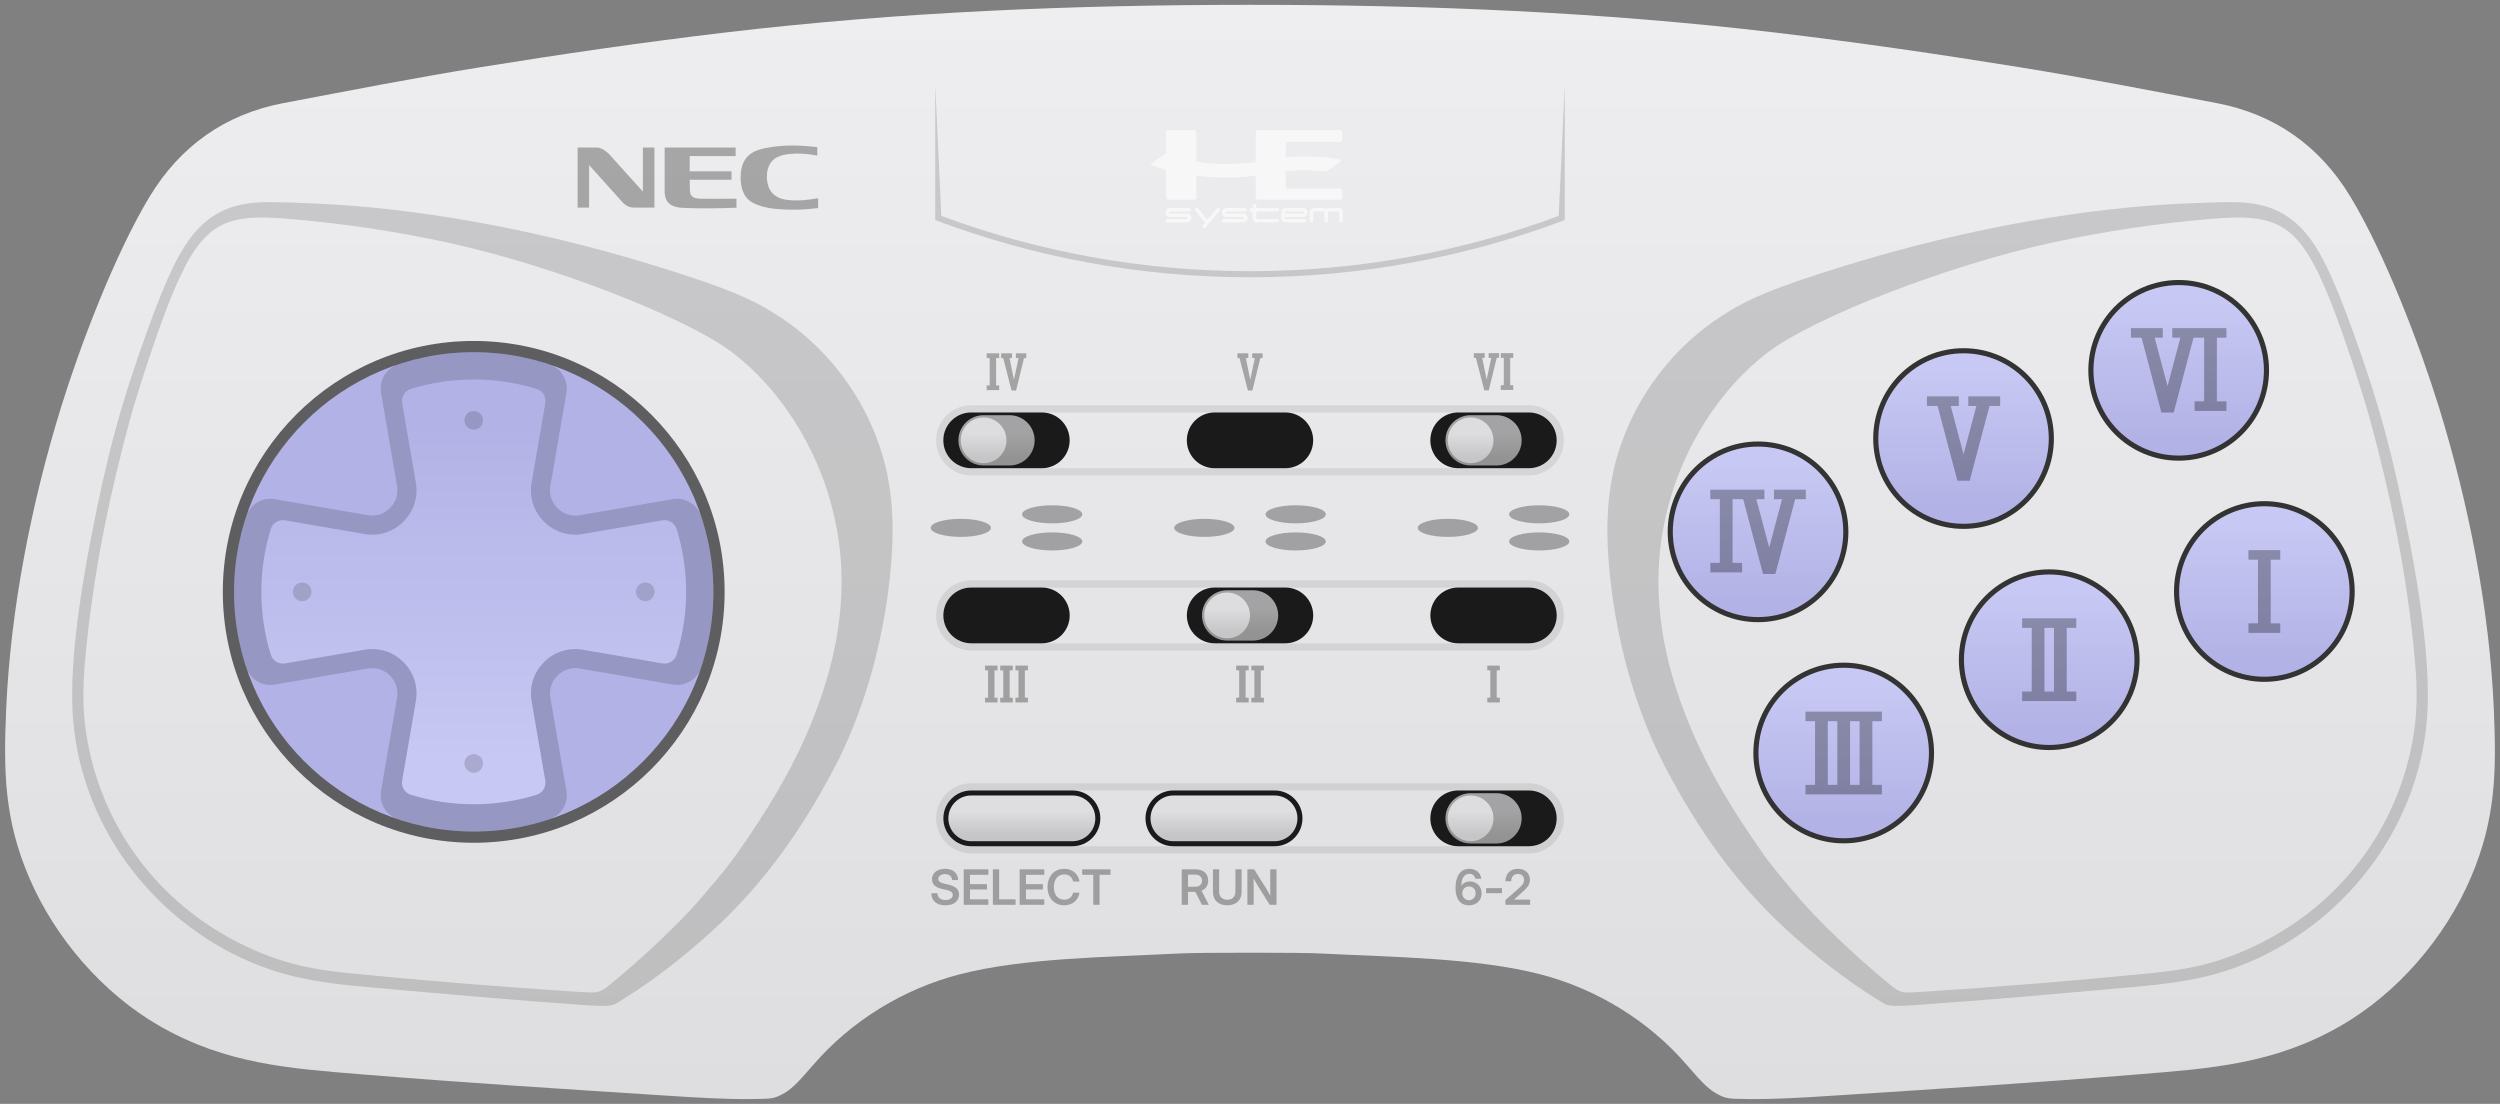 <?xml version="1.0" encoding="UTF-8"?>
<!DOCTYPE svg PUBLIC "-//W3C//DTD SVG 1.1//EN" "http://www.w3.org/Graphics/SVG/1.1/DTD/svg11.dtd">
<svg xml:space="preserve" viewBox="0 0 1232 544" width="1232px" height="544px" version="1.1" style="shape-rendering:geometricPrecision; fill-rule:evenodd; clip-rule:evenodd" xmlns="http://www.w3.org/2000/svg" xmlns:xlink="http://www.w3.org/1999/xlink">
 <rect x="0" y="0" width="1232" height="544" fill="#808080" stroke="none"/>
 <defs>
  <style type="text/css">
    .fil6 {fill:#1A1A1A}
    .fil7 {fill:#333333}
    .fil2 {fill:#5E5E60}
    .fil14 {fill:#B2B2E6}
    .fil5 {fill:black;fill-opacity:0.08}
    .fil1 {fill:black;fill-opacity:0.15}
    .fil3 {fill:black;fill-opacity:0.15}
    .fil9 {fill:black;fill-opacity:0.3}
    .fil8 {fill:black;fill-opacity:0.3}
    .fil4 {fill:white;fill-opacity:0.6}
    .fil0 {fill:url(#id0)}
    .fil17 {fill:url(#id1)}
    .fil18 {fill:url(#id2)}
    .fil21 {fill:url(#id3)}
    .fil23 {fill:url(#id4)}
    .fil19 {fill:url(#id5)}
    .fil16 {fill:url(#id6)}
    .fil20 {fill:url(#id7)}
    .fil22 {fill:url(#id8)}
    .fil15 {fill:url(#id9)}
    .fil10 {fill:url(#id10)}
    .fil12 {fill:url(#id11)}
    .fil13 {fill:url(#id12);fill-opacity:0.7}
    .fil11 {fill:url(#id13);fill-opacity:0.7}
  </style>
  <linearGradient id="id0" gradientUnits="userSpaceOnUse" x1="616" y1="541.622" x2="616" y2="2.377">
   <stop offset="0" style="stop-opacity:1; stop-color:#DEDEE0"/>
   <stop offset="1" style="stop-opacity:1; stop-color:#EEEEF0"/>
  </linearGradient>
  <linearGradient id="id1" gradientUnits="userSpaceOnUse" x1="1073.655" y1="216.099" x2="1073.655" y2="148.899">
   <stop offset="0" style="stop-opacity:1; stop-color:#B2B2E6"/>
   <stop offset="1" style="stop-opacity:1; stop-color:#C8C8F4"/>
  </linearGradient>
  <linearGradient id="id2" gradientUnits="userSpaceOnUse" xlink:href="#id1" x1="967.636" y1="249.713" x2="967.636" y2="182.514">
  </linearGradient>
  <linearGradient id="id3" gradientUnits="userSpaceOnUse" xlink:href="#id1" x1="1009.854" y1="358.705" x2="1009.854" y2="291.505">
  </linearGradient>
  <linearGradient id="id4" gradientUnits="userSpaceOnUse" x1="603.176" y1="411.169" x2="603.176" y2="399.9">
   <stop offset="0" style="stop-opacity:1; stop-color:#C6C6C8"/>
   <stop offset="1" style="stop-opacity:1; stop-color:#DEDEE0"/>
  </linearGradient>
  <linearGradient id="id5" gradientUnits="userSpaceOnUse" xlink:href="#id1" x1="908.58" y1="404.679" x2="908.58" y2="337.48">
  </linearGradient>
  <linearGradient id="id6" gradientUnits="userSpaceOnUse" xlink:href="#id1" x1="866.362" y1="295.688" x2="866.362" y2="228.488">
  </linearGradient>
  <linearGradient id="id7" gradientUnits="userSpaceOnUse" xlink:href="#id1" x1="1115.874" y1="325.09" x2="1115.874" y2="257.891">
  </linearGradient>
  <linearGradient id="id8" gradientUnits="userSpaceOnUse" xlink:href="#id4" x1="503.561" y1="411.169" x2="503.561" y2="399.9">
  </linearGradient>
  <linearGradient id="id9" gradientUnits="userSpaceOnUse" xlink:href="#id1" x1="287.037" y1="207.938" x2="287.037" y2="375.4">
  </linearGradient>
  <linearGradient id="id10" gradientUnits="objectBoundingBox" xlink:href="#id4" x1="50%" y1="85%" x2="50%" y2="35%">
  </linearGradient>
  <linearGradient id="id11" gradientUnits="userSpaceOnUse" xlink:href="#id4" x1="724.717" y1="411.169" x2="724.717" y2="399.9">
  </linearGradient>
  <linearGradient id="id12" gradientUnits="userSpaceOnUse" xlink:href="#id4" x1="731.097" y1="411.958" x2="731.097" y2="399.562">
  </linearGradient>
  <linearGradient id="id13" gradientUnits="objectBoundingBox" xlink:href="#id4" x1="50%" y1="85%" x2="50%" y2="35%">
  </linearGradient>
 </defs>
 <g>
  <g id="shell">
   <path class="fil0" d="M330.484 540.054c-50.432,-3.221 -100.728,-6.422 -151.108,-10.525 -36.703,-2.989 -67.785,-5.021 -100.787,-23.959 -28.025,-16.081 -51.546,-43.455 -64.199,-73.055 -12.362,-28.918 -12.657,-52.408 -11.352,-82.918 2.112,-49.362 12.44,-101.59 27.002,-148.752 9.311,-30.153 26.491,-75.487 43.683,-103.922 15.138,-25.038 37.375,-40.7 65.914,-46.108 32.311,-6.122 64.648,-12.46 97.108,-17.691 40.23,-6.484 79.941,-12.276 120.381,-17.072 86.201,-10.224 172.205,-13.675 258.874,-13.675 86.669,0 172.673,3.451 258.874,13.675 40.44,4.796 80.151,10.588 120.381,17.072 32.46,5.231 64.797,11.569 97.108,17.691 28.539,5.408 50.776,21.07 65.914,46.108 17.192,28.435 34.372,73.769 43.683,103.922 14.562,47.162 24.89,99.39 27.002,148.752 1.305,30.51 1.01,54 -11.352,82.918 -12.653,29.6 -36.174,56.974 -64.199,73.055 -33.002,18.938 -64.084,20.97 -100.787,23.959 -50.38,4.103 -100.676,7.304 -151.108,10.525 -13.223,0.845 -26.24,1.674 -39.496,1.558 -10.304,-0.09 -11.294,-0.229 -15.028,-2.1 -4.381,-2.196 -7.439,-5.047 -15.572,-14.52 -18.681,-21.759 -44.431,-37.596 -72.172,-44.806 -31.563,-8.203 -73.584,-8.514 -107.11,-10.258 -6.959,-0.362 -21.021,-0.433 -36.138,-0.433 -15.117,0 -29.179,0.071 -36.138,0.433 -33.526,1.744 -75.547,2.055 -107.11,10.258 -27.741,7.21 -53.491,23.047 -72.172,44.806 -8.133,9.473 -11.191,12.324 -15.572,14.52 -3.734,1.871 -4.724,2.01 -15.028,2.1 -13.256,0.116 -26.273,-0.713 -39.496,-1.558z"/>
   <path class="fil1" d="M306.644 492.676c15.956,-9.86 31.273,-21.971 45.054,-34.596 25.079,-22.976 43.546,-49.539 59.296,-79.343 13.19,-24.96 22.683,-56.064 26.742,-87.62 2.23,-17.337 3.235,-34.534 0.504,-51.878 -5.263,-33.42 -25.299,-64.084 -53.44,-82.744 -14.057,-9.322 -27.089,-14.712 -60.974,-25.222 -47.585,-14.758 -99.424,-25.719 -149.535,-29.812 -11.04,-0.902 -28.838,-1.725 -39.825,-1.864 -15.356,-0.194 -27.54,2.525 -38.198,14.653 -7.491,8.525 -13.98,21.973 -23.487,48.179 -13.376,36.872 -20.284,62.505 -28.557,105.96 -4.85,25.47 -10.339,61.141 -8.191,86.523 4.628,54.678 41.984,101.824 92.298,121.128 17.622,6.76 34.324,8.747 52.7,10.379 35.999,3.198 71.776,6.46 107.841,8.943 3.275,0.226 7.38,0.385 9.12,0.353 4.298,-0.077 5.196,-0.904 8.652,-3.039zm-15.302 -3.569c-2.669,-0.066 -6.522,-0.331 -7.329,-0.383 -37.246,-2.388 -76.03,-5.511 -113.029,-9.241 -17.018,-1.715 -28.992,-4.478 -41.365,-9.44 -45.928,-18.418 -77.816,-57.289 -86.506,-104.803 -2.526,-13.808 -2.403,-25.807 -1.183,-39.735 1.96,-22.365 5.385,-44.962 9.799,-66.959 3.54,-17.642 7.633,-34.524 12.371,-51.915 3.885,-14.261 13.412,-42.942 18.788,-56.566 15.691,-39.758 25.722,-44.97 58.725,-42.26 26.895,2.207 53.654,6.201 80.015,11.958 50.319,10.989 116.081,36.433 139.079,53.811 23.306,17.61 41.77,46.377 49.484,77.098 2.906,11.571 4.436,22.655 4.523,34.622 0.181,25.043 -5.657,48.445 -15.156,71.602 -9.452,23.043 -21.809,43.025 -36.192,63.513 -3.964,5.648 -8.359,11.079 -18.511,22.874 -9.758,11.339 -28.555,29.187 -43.757,41.548 -3.341,2.716 -5.257,4.388 -9.756,4.276z"/>
   <path class="fil1" d="M925.356 492.676c-15.956,-9.86 -31.273,-21.971 -45.054,-34.596 -25.079,-22.976 -43.546,-49.539 -59.296,-79.343 -13.19,-24.96 -22.683,-56.064 -26.742,-87.62 -2.23,-17.337 -3.235,-34.534 -0.504,-51.878 5.263,-33.42 25.299,-64.084 53.44,-82.744 14.057,-9.322 27.089,-14.712 60.974,-25.222 47.585,-14.758 99.424,-25.719 149.535,-29.812 11.04,-0.902 28.838,-1.725 39.825,-1.864 15.356,-0.194 27.54,2.525 38.198,14.653 7.491,8.525 13.98,21.973 23.487,48.179 13.376,36.872 20.284,62.505 28.557,105.96 4.85,25.47 10.339,61.141 8.191,86.523 -4.628,54.678 -41.984,101.824 -92.298,121.128 -17.622,6.76 -34.324,8.747 -52.7,10.379 -35.999,3.198 -71.776,6.46 -107.841,8.943 -3.275,0.226 -7.38,0.385 -9.12,0.353 -4.298,-0.077 -5.196,-0.904 -8.652,-3.039zm15.302 -3.569c2.669,-0.066 6.522,-0.331 7.329,-0.383 37.246,-2.388 76.03,-5.511 113.029,-9.241 17.018,-1.715 28.992,-4.478 41.365,-9.44 45.928,-18.418 77.816,-57.289 86.506,-104.803 2.526,-13.808 2.403,-25.807 1.183,-39.735 -1.96,-22.365 -5.385,-44.962 -9.799,-66.959 -3.54,-17.642 -7.633,-34.524 -12.371,-51.915 -3.885,-14.261 -13.412,-42.942 -18.788,-56.566 -15.691,-39.758 -25.722,-44.97 -58.725,-42.26 -26.895,2.207 -53.654,6.201 -80.015,11.958 -50.319,10.989 -116.081,36.433 -139.079,53.811 -23.306,17.61 -41.77,46.377 -49.484,77.098 -2.906,11.571 -4.436,22.655 -4.523,34.622 -0.181,25.043 5.657,48.445 15.156,71.602 9.452,23.043 21.809,43.025 36.192,63.513 3.964,5.648 8.359,11.079 18.511,22.874 9.758,11.339 28.555,29.187 43.757,41.548 3.341,2.716 5.257,4.388 9.756,4.276z"/>
   <circle class="fil2" cx="233.448" cy="291.67" r="123.646"/>
   <path class="fil3" d="M771.123 108.457c-48.242,18.197 -100.513,28.182 -155.123,28.182 -54.61,0 -106.881,-9.985 -155.123,-28.182l0 -66.877 2.998 64.808c47.373,17.61 98.62,27.252 152.125,27.252 53.505,0 104.752,-9.642 152.125,-27.252l2.998 -64.808 0 66.877z"/>
   <path class="fil4" d="M660.393 98.399c-13.48,0 -26.961,0 -40.441,0 -0.617,0 -1.121,-0.504 -1.121,-1.121l0 -10.747c-3.96,0.545 -8.254,0.958 -13.403,0.958 -5.347,0 -10.642,-0.284 -15.861,-0.918l0 10.707c0,0.617 -0.503,1.121 -1.12,1.121l-12.645 0c-0.616,0 -1.12,-0.504 -1.12,-1.121l0 -13.589c-2.381,-0.649 -4.74,-1.39 -7.074,-2.231 -0.203,-0.073 -0.339,-0.243 -0.365,-0.456 -0.028,-0.215 0.061,-0.412 0.239,-0.535l7.2 -4.919 0 -10.346c0,-0.616 0.504,-1.121 1.12,-1.121l12.645 0c0.617,0 1.12,0.505 1.12,1.121l0 14.405c3.606,0.702 8.171,1.181 14.585,1.181 5.836,0 10.522,-0.408 14.679,-0.95l0 -14.636c0,-0.616 0.504,-1.121 1.121,-1.121 13.48,0 26.961,0 40.441,0 0.617,0 1.121,0.505 1.121,1.121l0 3.633c0,0.616 -0.504,1.12 -1.121,1.12l-25.678 0c-0.618,0 -1.121,0.504 -1.121,1.121l0 6.585c2.647,-0.299 5.422,-0.495 8.534,-0.495 4.596,0 12.698,0.249 18.201,1.487 0.221,0.05 0.382,0.216 0.426,0.439 0.045,0.223 -0.042,0.437 -0.228,0.568l-6.268 4.38c-0.327,0.228 -0.677,0.325 -1.076,0.299 -2.559,-0.173 -5.385,-0.404 -10.577,-0.44 -3.289,-0.023 -6.234,0.162 -9.012,0.459l0 7.477c0,0.618 0.503,1.121 1.121,1.121l25.678 0c0.617,0 1.121,0.503 1.121,1.12l0 3.202c0,0.617 -0.504,1.121 -1.121,1.121zm-74.526 4.088c0.484,0 0.877,0.393 0.877,0.878 0,0.484 -0.393,0.877 -0.877,0.877l-9.233 0c-0.232,0 -0.421,0.189 -0.421,0.421l0 0.117c0,0.231 0.189,0.42 0.421,0.42l8.329 0c1.157,0 2.1,0.944 2.1,2.1 0,0.089 0,0.178 0,0.267 0,1.157 -0.943,2.101 -2.1,2.101l-9.628 0c-0.484,0 -0.877,-0.394 -0.877,-0.878 0,-0.485 0.393,-0.877 0.877,-0.877l9.552 0c0.232,0 0.421,-0.189 0.421,-0.421l0 -0.116c0,-0.232 -0.189,-0.421 -0.421,-0.421l-8.329 0c-1.157,0 -2.1,-0.943 -2.1,-2.101l0 -0.266c0,-1.157 0.943,-2.101 2.1,-2.101l9.309 0zm74.993 7.181c0.485,0 0.878,-0.393 0.878,-0.878l0 -4.202c0,-1.157 -0.944,-2.101 -2.1,-2.101 -1.619,0 -3.236,0 -4.855,0 -0.455,0 -0.877,0.147 -1.222,0.395 -0.345,-0.248 -0.767,-0.395 -1.223,-0.395 -1.618,0 -3.237,0 -4.855,0 -1.157,0 -2.1,0.944 -2.1,2.101l0 4.202c0,0.485 0.393,0.878 0.877,0.878 0.485,0 0.878,-0.393 0.878,-0.878l0 -4.127c0,-0.232 0.189,-0.421 0.421,-0.421l4.703 0c0.232,0 0.421,0.189 0.421,0.421l0 4.127c0,0.485 0.393,0.878 0.878,0.878 0.484,0 0.877,-0.393 0.877,-0.878l0 -4.127c0,-0.232 0.189,-0.421 0.42,-0.421l4.704 0c0.233,0 0.421,0.189 0.421,0.421l0 4.127c0,0.485 0.393,0.878 0.877,0.878zm-47.229 -7.181c0.484,0 0.877,0.393 0.877,0.878 0,0.484 -0.393,0.877 -0.877,0.877l-9.234 0c-0.232,0 -0.421,0.189 -0.421,0.421l0 0.117c0,0.231 0.189,0.42 0.421,0.42l8.33 0c1.156,0 2.1,0.944 2.1,2.1 0,0.089 0,0.178 0,0.267 0,1.157 -0.944,2.101 -2.1,2.101l-9.628 0c-0.485,0 -0.878,-0.394 -0.878,-0.878 0,-0.485 0.393,-0.877 0.878,-0.877l9.552 0c0.232,0 0.42,-0.189 0.42,-0.421l0 -0.116c0,-0.232 -0.188,-0.421 -0.42,-0.421l-8.329 0c-1.157,0 -2.101,-0.943 -2.101,-2.101l0 -0.266c0,-1.157 0.944,-2.101 2.101,-2.101l9.309 0zm-13.981 0.314c0.311,-0.371 0.865,-0.42 1.236,-0.108 0.371,0.311 0.42,0.865 0.108,1.236l-6.82 8.128c-0.313,0.371 -0.866,0.419 -1.237,0.108 -0.371,-0.311 -0.42,-0.864 -0.108,-1.235l0.842 -1.004c0.133,-0.158 0.133,-0.383 0,-0.541l-4.579 -5.456c-0.311,-0.371 -0.262,-0.925 0.109,-1.236 0.371,-0.312 0.924,-0.263 1.236,0.108l4.284 5.106c0.083,0.098 0.194,0.15 0.323,0.15 0.128,0 0.239,-0.052 0.321,-0.15l4.285 -5.106zm43.18 5.112c0.485,0 0.877,0.392 0.877,0.877 0,0.485 -0.392,0.878 -0.877,0.878l-9.308 0c-1.157,0 -2.101,-0.944 -2.101,-2.101 0,-0.993 0,-1.986 0,-2.979 0,-1.157 0.944,-2.101 2.101,-2.101l8.761 0c1.157,0 2.101,0.944 2.101,2.101 0,0.089 0,0.178 0,0.266 0,1.158 -0.944,2.101 -2.101,2.101l-8.686 0c-0.232,0 -0.421,0.189 -0.421,0.421l0 0.116c0,0.232 0.189,0.421 0.421,0.421l9.233 0zm-9.233 -3.671l8.611 0c0.232,0 0.421,0.189 0.421,0.421l0 0.117c0,0.231 -0.189,0.42 -0.421,0.42l-8.611 0c-0.232,0 -0.421,-0.189 -0.421,-0.42l0 -0.117c0,-0.232 0.189,-0.421 0.421,-0.421zm-4.09 3.671c0.484,0 0.877,0.392 0.877,0.877 0,0.484 -0.393,0.878 -0.877,0.878l-10.027 0c-1.157,0 -2.1,-0.944 -2.1,-2.101l0 -2.904c0,-0.232 -0.189,-0.421 -0.42,-0.421l-0.218 0c-0.485,0 -0.878,-0.393 -0.878,-0.877 0,-0.485 0.393,-0.878 0.878,-0.878l0.217 0c0.232,0 0.421,-0.188 0.421,-0.42l0 -0.617c0,-0.485 0.393,-0.878 0.877,-0.878 0.485,0 0.878,0.393 0.878,0.878l0 0.617c0,0.232 0.189,0.42 0.421,0.42l9.951 0c0.484,0 0.877,0.393 0.877,0.878 0,0.484 -0.393,0.877 -0.877,0.877l-9.951 0c-0.232,0 -0.421,0.189 -0.421,0.421l0 2.829c0,0.232 0.189,0.421 0.421,0.421l9.951 0z"/>
   <path class="fil5" d="M478.607 203.254c-7.59,0 -13.744,6.153 -13.744,13.743 0,7.591 6.154,13.744 13.744,13.744 94.002,0 149.618,0 274.786,0 7.59,0 13.743,-6.153 13.743,-13.744 0,-7.59 -6.153,-13.743 -13.743,-13.743 -125.158,0 -180.788,0 -274.786,0zm274.786 -3.552c9.552,0 17.296,7.743 17.296,17.295 0,9.552 -7.744,17.296 -17.296,17.296 -91.74,0 -182.608,0 -274.786,0 -9.552,0 -17.296,-7.744 -17.296,-17.296 0,-9.552 7.744,-17.295 17.296,-17.295 93.078,0 184.44,0 274.786,0z"/>
   <path class="fil5" d="M478.623 289.535c-7.59,0 -13.743,6.153 -13.743,13.743 0,7.59 6.153,13.744 13.743,13.744 94.002,0 149.618,0 274.786,0 7.59,0 13.743,-6.154 13.743,-13.744 0,-7.59 -6.153,-13.743 -13.743,-13.743 -125.157,0 -180.788,0 -274.786,0zm274.786 -3.552c9.552,0 17.296,7.743 17.296,17.295 0,9.552 -7.744,17.296 -17.296,17.296 -91.74,0 -182.608,0 -274.786,0 -9.552,0 -17.296,-7.744 -17.296,-17.296 0,-9.552 7.744,-17.295 17.296,-17.295 93.079,0 184.44,0 274.786,0z"/>
   <path class="fil5" d="M478.623 389.537c-7.59,0 -13.743,6.154 -13.743,13.744 0,7.59 6.153,13.743 13.743,13.743 94.002,0 149.618,0 274.786,0 7.59,0 13.743,-6.153 13.743,-13.743 0,-7.59 -6.153,-13.744 -13.743,-13.744 -125.157,0 -180.788,0 -274.786,0zm274.786 -3.552c9.552,0 17.296,7.744 17.296,17.296 0,9.552 -7.744,17.295 -17.296,17.295 -91.74,0 -182.608,0 -274.786,0 -9.552,0 -17.296,-7.743 -17.296,-17.295 0,-9.552 7.744,-17.296 17.296,-17.296 93.079,0 184.44,0 274.786,0z"/>
   <path class="fil6" d="M478.623 389.537c-7.59,0 -13.743,6.154 -13.743,13.744 0,7.59 6.153,13.743 13.743,13.743 20.482,0 29.569,0 49.876,0 7.591,0 13.744,-6.153 13.744,-13.743 0,-7.59 -6.153,-13.744 -13.744,-13.744 -20.528,0 -29.108,0 -49.876,0z"/>
   <path class="fil6" d="M578.238 389.537c-7.59,0 -13.744,6.154 -13.744,13.744 0,7.59 6.154,13.743 13.744,13.743 20.482,0 29.569,0 49.876,0 7.59,0 13.743,-6.153 13.743,-13.743 0,-7.59 -6.153,-13.744 -13.743,-13.744 -20.529,0 -29.108,0 -49.876,0z"/>
   <circle class="fil7" cx="866.362" cy="262.088" r="44.528"/>
   <circle class="fil7" cx="1073.655" cy="182.499" r="44.528"/>
   <circle class="fil7" cx="967.636" cy="216.114" r="44.528"/>
   <circle class="fil7" cx="908.58" cy="371.08" r="44.528"/>
   <circle class="fil7" cx="1115.874" cy="291.491" r="44.528"/>
   <circle class="fil7" cx="1009.854" cy="325.105" r="44.528"/>
  </g>
  <g>
   <path class="fil8" d="M284.659 72.695l9.516 0c2.18,0 4.759,2.046 5.915,3.157l16.72 18.544 0 -21.701 5.693 0 0 29.617 -9.962 0c-1.778,-0.044 -3.513,-0.4 -5.558,-2.401l-16.676 -18.588 0 20.989 -5.648 0 0 -29.617zm118.51 29.839c-6.826,0.905 -13.73,1.054 -20.589,0.445 -4.047,-0.356 -8.004,-1.201 -11.651,-3.113 -4.58,-2.357 -6.003,-7.693 -5.958,-12.54 0.044,-4.847 1.378,-9.205 5.336,-11.829 2.623,-1.69 5.425,-2.268 8.404,-2.802 8.049,-1.423 16.143,-1.111 24.058,-0.222l0 4.18c-9.338,-1.779 -19.122,-1.334 -22.501,2.935 -2.046,2.668 -2.357,5.336 -2.357,7.56 0,4.002 1.379,10.094 9.516,11.295 5.337,0.756 10.584,0.134 15.742,-0.756l0 4.847zm-58.299 -4.625c0.845,0.045 13.652,0.089 18.055,0l0 4.447c-8.849,0.356 -17.388,0.49 -26.326,0.089 -7.604,-0.311 -8.938,-4.135 -9.071,-7.782l0 -21.968 34.997 0 0 4.225 -22.635 0 0 7.515 20.589 0 0 4.136 -20.589 0c0,2.223 0.044,4.758 0.089,5.203 0.089,2.89 1.423,3.957 4.891,4.135z"/>
   <path class="fil9" d="M465.875 446.139c4.144,0 6.724,-2.064 6.724,-5.32 0,-2.564 -1.624,-4.072 -5.244,-4.88l-1.772 -0.408c-2.28,-0.528 -3.184,-1.184 -3.184,-2.356 0,-1.428 1.372,-2.42 3.312,-2.42 2.044,0 3.384,1.112 3.512,2.948l2.932 0c-0.104,-3.464 -2.52,-5.564 -6.432,-5.564 -3.864,0 -6.42,2.076 -6.42,5.188 0,2.448 1.6,3.98 5.092,4.776l1.88 0.424c2.336,0.536 3.252,1.252 3.252,2.48 0,1.536 -1.444,2.516 -3.628,2.516 -2.432,0 -3.888,-1.252 -3.908,-3.36l-3.028 0c0,3.736 2.584,5.976 6.912,5.976zm9.044 -0.268l12.128 0 0 -2.68 -9.032 0 0 -4.852 8.352 0 0 -2.64 -8.352 0 0 -4.612 9.032 0 0 -2.68 -12.128 0 0 17.464zm14.368 0l11.192 0 0 -2.68 -8.096 0 0 -14.788 -3.096 0 0 17.468zm13.196 0l12.128 0 0 -2.68 -9.032 0 0 -4.852 8.352 0 0 -2.64 -8.352 0 0 -4.612 9.032 0 0 -2.68 -12.128 0 0 17.464zm21.972 0.264c3.936,0 6.936,-2.436 7.524,-6.236l-3.14 0c-0.492,2.208 -2.136,3.46 -4.36,3.46 -3.212,0 -5.132,-2.468 -5.132,-6.208 0,-3.764 1.932,-6.232 5.132,-6.232 2.236,0 3.88,1.264 4.348,3.484l3.152 0c-0.588,-3.812 -3.588,-6.26 -7.524,-6.26 -4.816,0 -8.228,3.536 -8.228,9.008 0,5.436 3.412,8.984 8.228,8.984zm8.864 -15.048l5.436 0 0 14.788 3.096 0 0 -14.788 5.411 0 0 -2.68 -13.943 0 0 2.68z"/>
   <path class="fil9" d="M582.365 445.875l3.096 0 0 -6.36 3.516 0c0.031,0 0.056,0 0.079,0l3.285 6.36 3.384 0 -3.62 -6.92c2.06,-0.84 3.292,-2.584 3.292,-4.972 0,-3.432 -2.384,-5.58 -6.224,-5.58l-6.808 0 0 17.472zm3.096 -8.904l0 -5.952 3.54 0c2.084,0 3.372,1.14 3.372,2.964 0,1.836 -1.288,2.988 -3.352,2.988l-3.56 0zm19.348 9.168c4.272,0 7.052,-2.596 7.052,-6.308l0 -11.428 -3.048 0 0 11.18c0,2.228 -1.548,3.82 -4.004,3.82 -2.452,0 -4.012,-1.604 -4.012,-3.82l0 -11.18 -3.048 0 0 11.428c0,3.724 2.78,6.308 7.06,6.308zm9.9 -0.264l3.096 0 0 -8.784c0,-0.76 -0.012,-2.26 -0.084,-4.208 1.064,1.888 1.988,3.436 2.48,4.22l5.52 8.772 3.34 0 0 -17.472 -3.096 0 0 9.52c0,0.692 0.024,2.148 0.072,3.46 -0.692,-1.244 -1.464,-2.58 -1.872,-3.236l-6.116 -9.744 -3.34 0 0 17.472z"/>
   <path class="fil9" d="M723.898 446.139c3.676,0 6.252,-2.424 6.252,-5.94 0,-3.34 -2.412,-5.816 -5.724,-5.816 -1.832,0 -3.392,0.776 -4.24,2.112l-0.02 0c0,-3.468 1.268,-5.864 3.944,-5.864 1.608,0 2.656,0.936 2.936,2.408l2.928 0c-0.304,-2.844 -2.552,-4.896 -5.888,-4.896 -4.516,0 -6.8,3.764 -6.8,9.544 0,5.36 2.412,8.452 6.612,8.452zm-0.012 -2.52c-1.836,0 -3.292,-1.492 -3.292,-3.408 0,-1.904 1.48,-3.388 3.332,-3.388 1.864,0 3.272,1.46 3.272,3.376 0,1.928 -1.456,3.42 -3.312,3.42zm16.296 -5.948l-7.824 0 0 2.488 7.824 0 0 -2.488zm1.696 8.204l12.16 0 0 -2.544 -7.944 0 0 -0.02 4.024 -3.58c2.48,-2.172 3.84,-3.828 3.84,-6.208 0,-3.248 -2.492,-5.384 -5.968,-5.384 -3.732,0 -6.124,2.46 -6.124,6.156l2.872 0c0,-2.24 1.216,-3.612 3.252,-3.612 1.884,0 3.064,1.148 3.064,2.98 0,1.7 -1.076,2.744 -2.84,4.32l-6.336 5.548 0 2.344z"/>
   <path class="fil8" d="M593.502 255.685c8.197,0 14.842,1.993 14.842,4.453 0,2.459 -6.645,4.453 -14.842,4.453 -8.197,0 -14.843,-1.994 -14.843,-4.453 0,-2.46 6.646,-4.453 14.843,-4.453zm45.013 -6.679c8.197,0 14.842,1.993 14.842,4.453 0,2.459 -6.645,4.453 -14.842,4.453 -8.198,0 -14.843,-1.994 -14.843,-4.453 0,-2.46 6.645,-4.453 14.843,-4.453zm0 13.358c8.197,0 14.842,1.994 14.842,4.453 0,2.46 -6.645,4.453 -14.842,4.453 -8.198,0 -14.843,-1.993 -14.843,-4.453 0,-2.459 6.645,-4.453 14.843,-4.453z"/>
   <path class="fil8" d="M473.499 255.685c8.197,0 14.842,1.993 14.842,4.453 0,2.459 -6.645,4.453 -14.842,4.453 -8.197,0 -14.843,-1.994 -14.843,-4.453 0,-2.46 6.646,-4.453 14.843,-4.453zm45.013 -6.679c8.197,0 14.842,1.993 14.842,4.453 0,2.459 -6.645,4.453 -14.842,4.453 -8.198,0 -14.843,-1.994 -14.843,-4.453 0,-2.46 6.645,-4.453 14.843,-4.453zm0 13.358c8.197,0 14.842,1.994 14.842,4.453 0,2.46 -6.645,4.453 -14.842,4.453 -8.198,0 -14.843,-1.993 -14.843,-4.453 0,-2.459 6.645,-4.453 14.843,-4.453z"/>
   <path class="fil8" d="M713.505 255.685c8.197,0 14.842,1.993 14.842,4.453 0,2.459 -6.645,4.453 -14.842,4.453 -8.197,0 -14.843,-1.994 -14.843,-4.453 0,-2.46 6.646,-4.453 14.843,-4.453zm45.013 -6.679c8.197,0 14.842,1.993 14.842,4.453 0,2.459 -6.645,4.453 -14.842,4.453 -8.198,0 -14.843,-1.994 -14.843,-4.453 0,-2.46 6.645,-4.453 14.843,-4.453zm0 13.358c8.197,0 14.842,1.994 14.842,4.453 0,2.46 -6.645,4.453 -14.842,4.453 -8.198,0 -14.843,-1.993 -14.843,-4.453 0,-2.459 6.645,-4.453 14.843,-4.453z"/>
   <path class="fil9" d="M739.577 192.174l0 -2.347 1.494 0 0 -13.467 -1.494 0 0 -2.347 6.16 0 0 2.347 -1.52 0 0 13.467 1.52 0 0 2.347 -6.16 0zm-8.124 0.186l-4.12 -16 -1.031 0 0 -2.347 5.36 0 0 2.347 -1.227 0 2.187 10.693 2.262 -10.693 -1.302 0 0 -2.347 5.12 0 0 2.347 -1.12 0 -3.92 16 -2.209 0z"/>
   <polygon class="fil9" points="614.959,192.454 610.839,176.453 609.808,176.453 609.808,174.107 615.168,174.107 615.168,176.453 613.941,176.453 616.128,187.147 618.39,176.453 617.088,176.453 617.088,174.107 622.208,174.107 622.208,176.453 621.088,176.453 617.168,192.454 "/>
   <path class="fil9" d="M498.505 192.454l-4.12 -16.001 -1.031 0 0 -2.346 5.36 0 0 2.346 -1.227 0 2.187 10.694 2.262 -10.694 -1.302 0 0 -2.346 5.12 0 0 2.346 -1.12 0 -3.92 16.001 -2.209 0zm-12.266 -0.187l0 -2.347 1.493 0 0 -13.467 -1.493 0 0 -2.346 6.159 0 0 2.346 -1.519 0 0 13.467 1.519 0 0 2.347 -6.159 0z"/>
   <path class="fil9" d="M500.405 346.169l0 -2.346 1.494 0 0 -13.467 -1.494 0 0 -2.347 6.16 0 0 2.347 -1.519 0 0 13.467 1.519 0 0 2.346 -6.16 0zm-7.488 0l0 -2.346 1.493 0 0 -13.467 -1.493 0 0 -2.347 6.16 0 0 2.347 -1.52 0 0 13.467 1.52 0 0 2.346 -6.16 0zm-7.489 0l0 -2.346 1.493 0 0 -13.467 -1.493 0 0 -2.347 6.16 0 0 2.347 -1.52 0 0 13.467 1.52 0 0 2.346 -6.16 0z"/>
   <path class="fil9" d="M616.672 346.169l0 -2.346 1.494 0 0 -13.467 -1.494 0 0 -2.347 6.16 0 0 2.347 -1.519 0 0 13.467 1.519 0 0 2.346 -6.16 0zm-7.488 0l0 -2.346 1.493 0 0 -13.467 -1.493 0 0 -2.347 6.159 0 0 2.347 -1.519 0 0 13.467 1.519 0 0 2.346 -6.159 0z"/>
   <polygon class="fil9" points="732.939,346.169 732.939,343.823 734.433,343.823 734.433,330.356 732.939,330.356 732.939,328.009 739.099,328.009 739.099,330.356 737.579,330.356 737.579,343.823 739.099,343.823 739.099,346.169 "/>
  </g>
  <g>
   <g>
    <path class="fil6" d="M478.607 203.254c-7.59,0 -13.744,6.153 -13.744,13.743 0,7.591 6.154,13.744 13.744,13.744 20.482,0 14.473,0 34.78,0 7.59,0 13.743,-6.153 13.743,-13.744 0,-7.59 -6.153,-13.743 -13.743,-13.743 -20.529,0 -14.012,0 -34.78,0z"/>
    <path class="fil10" d="M484.711 228.267c6.224,0 11.27,-5.045 11.27,-11.27 0,-6.223 -5.046,-11.269 -11.27,-11.269 -6.224,0 -11.269,5.046 -11.269,11.269 0,6.225 5.045,11.27 11.269,11.27z"/>
    <path class="fil11" d="M484.711 204.601c-6.846,0 -12.396,5.55 -12.396,12.396 0,6.847 5.55,12.397 12.396,12.397 21.116,0 -8.365,0 12.759,0 6.846,0 12.397,-5.55 12.397,-12.397 0,-6.846 -5.551,-12.396 -12.397,-12.396 -21.128,0 8.413,0 -12.759,0z"/>
   </g>
   <g>
    <path class="fil6" d="M598.61 203.254c-7.59,0 -13.743,6.153 -13.743,13.743 0,7.591 6.153,13.744 13.743,13.744 20.482,0 14.473,0 34.78,0 7.59,0 13.743,-6.153 13.743,-13.744 0,-7.59 -6.153,-13.743 -13.743,-13.743 -20.529,0 -14.012,0 -34.78,0z"/>
    <path class="fil10" d="M604.714 228.267c6.224,0 11.27,-5.045 11.27,-11.27 0,-6.223 -5.046,-11.269 -11.27,-11.269 -6.224,0 -11.269,5.046 -11.269,11.269 0,6.225 5.045,11.27 11.269,11.27z"/>
    <path class="fil11" d="M604.714 204.601c-6.846,0 -12.396,5.55 -12.396,12.396 0,6.847 5.55,12.397 12.396,12.397 21.116,0 -8.365,0 12.759,0 6.846,0 12.397,-5.55 12.397,-12.397 0,-6.846 -5.551,-12.396 -12.397,-12.396 -21.128,0 8.413,0 -12.759,0z"/>
   </g>
   <g>
    <path class="fil6" d="M718.613 203.254c-7.59,0 -13.743,6.153 -13.743,13.743 0,7.591 6.153,13.744 13.743,13.744 20.482,0 14.473,0 34.78,0 7.59,0 13.743,-6.153 13.743,-13.744 0,-7.59 -6.153,-13.743 -13.743,-13.743 -20.529,0 -14.012,0 -34.78,0z"/>
    <path class="fil10" d="M724.717 228.267c6.224,0 11.27,-5.045 11.27,-11.27 0,-6.223 -5.046,-11.269 -11.27,-11.269 -6.224,0 -11.269,5.046 -11.269,11.269 0,6.225 5.045,11.27 11.269,11.27z"/>
    <path class="fil11" d="M724.717 204.601c-6.846,0 -12.396,5.55 -12.396,12.396 0,6.847 5.55,12.397 12.396,12.397 21.116,0 -8.365,0 12.759,0 6.847,0 12.397,-5.55 12.397,-12.397 0,-6.846 -5.55,-12.396 -12.397,-12.396 -21.128,0 8.414,0 -12.759,0z"/>
   </g>
   <g>
    <path class="fil6" d="M478.623 289.535c-7.59,0 -13.743,6.153 -13.743,13.743 0,7.59 6.153,13.744 13.743,13.744 20.482,0 14.473,0 34.78,0 7.59,0 13.743,-6.154 13.743,-13.744 0,-7.59 -6.153,-13.743 -13.743,-13.743 -20.529,0 -14.012,0 -34.78,0z"/>
    <path class="fil10" d="M484.728 314.547c6.223,0 11.269,-5.045 11.269,-11.269 0,-6.224 -5.046,-11.269 -11.269,-11.269 -6.225,0 -11.27,5.045 -11.27,11.269 0,6.224 5.045,11.269 11.27,11.269z"/>
    <path class="fil11" d="M484.728 290.882c-6.847,0 -12.397,5.55 -12.397,12.396 0,6.846 5.55,12.397 12.397,12.397 21.115,0 -8.366,0 12.758,0 6.847,0 12.397,-5.551 12.397,-12.397 0,-6.846 -5.55,-12.396 -12.397,-12.396 -21.127,0 8.414,0 -12.758,0z"/>
   </g>
   <g>
    <path class="fil6" d="M598.626 289.535c-7.59,0 -13.743,6.153 -13.743,13.743 0,7.59 6.153,13.744 13.743,13.744 20.482,0 14.473,0 34.78,0 7.59,0 13.743,-6.154 13.743,-13.744 0,-7.59 -6.153,-13.743 -13.743,-13.743 -20.529,0 -14.012,0 -34.78,0z"/>
    <path class="fil10" d="M604.731 314.547c6.223,0 11.269,-5.045 11.269,-11.269 0,-6.224 -5.046,-11.269 -11.269,-11.269 -6.225,0 -11.27,5.045 -11.27,11.269 0,6.224 5.045,11.269 11.27,11.269z"/>
    <path class="fil11" d="M604.731 290.882c-6.847,0 -12.397,5.55 -12.397,12.396 0,6.846 5.55,12.397 12.397,12.397 21.115,0 -8.366,0 12.759,0 6.846,0 12.396,-5.551 12.396,-12.397 0,-6.846 -5.55,-12.396 -12.396,-12.396 -21.128,0 8.413,0 -12.759,0z"/>
   </g>
   <g>
    <path class="fil6" d="M718.629 289.535c-7.59,0 -13.743,6.153 -13.743,13.743 0,7.59 6.153,13.744 13.743,13.744 20.482,0 14.473,0 34.78,0 7.59,0 13.743,-6.154 13.743,-13.744 0,-7.59 -6.153,-13.743 -13.743,-13.743 -20.529,0 -14.012,0 -34.78,0z"/>
    <path class="fil10" d="M724.734 314.547c6.223,0 11.269,-5.045 11.269,-11.269 0,-6.224 -5.046,-11.269 -11.269,-11.269 -6.224,0 -11.27,5.045 -11.27,11.269 0,6.224 5.046,11.269 11.27,11.269z"/>
    <path class="fil11" d="M724.734 290.882c-6.847,0 -12.397,5.55 -12.397,12.396 0,6.846 5.55,12.397 12.397,12.397 21.115,0 -8.366,0 12.759,0 6.846,0 12.396,-5.551 12.396,-12.397 0,-6.846 -5.55,-12.396 -12.396,-12.396 -21.128,0 8.413,0 -12.759,0z"/>
   </g>
   <g>
    <path class="fil6" d="M718.613 389.537c-7.59,0 -13.743,6.154 -13.743,13.744 0,7.59 6.153,13.743 13.743,13.743 20.482,0 14.473,0 34.78,0 7.59,0 13.743,-6.153 13.743,-13.743 0,-7.59 -6.153,-13.744 -13.743,-13.744 -20.529,0 -14.012,0 -34.78,0z"/>
    <path class="fil12" d="M724.717 414.55c6.224,0 11.27,-5.045 11.27,-11.269 0,-6.224 -5.046,-11.27 -11.27,-11.27 -6.224,0 -11.269,5.046 -11.269,11.27 0,6.224 5.045,11.269 11.269,11.269z"/>
    <path class="fil13" d="M724.717 390.884c-6.846,0 -12.396,5.55 -12.396,12.397 0,6.846 5.55,12.396 12.396,12.396 21.116,0 -8.365,0 12.759,0 6.847,0 12.397,-5.55 12.397,-12.396 0,-6.847 -5.55,-12.397 -12.397,-12.397 -21.128,0 8.414,0 -12.759,0z"/>
   </g>
  </g>
  <g>
   <circle class="fil14" cx="233.449" cy="291.669" r="118.102"/>
   <path class="fil3" d="M233.449 173.567c13.025,0 25.557,2.113 37.273,6.01 5.931,1.972 9.469,7.881 8.407,14.04l-7.89 45.763c-0.715,4.146 0.518,8.031 3.493,11.006 2.975,2.975 6.86,4.208 11.006,3.493l45.762 -7.89c6.16,-1.062 12.068,2.476 14.04,8.407 3.897,11.717 6.011,24.247 6.011,37.273 0,13.026 -2.114,25.558 -6.011,37.275 -1.972,5.931 -7.88,9.468 -14.04,8.406l-45.762 -7.89c-4.146,-0.715 -8.031,0.519 -11.006,3.493 -2.976,2.975 -4.208,6.86 -3.494,11.006l7.89 45.763c1.062,6.159 -2.475,12.067 -8.406,14.04 -11.716,3.896 -24.248,6.01 -37.273,6.01 -13.026,0 -25.558,-2.114 -37.274,-6.011 -5.932,-1.972 -9.469,-7.88 -8.407,-14.04l7.89 -45.762c0.715,-4.146 -0.518,-8.031 -3.494,-11.006 -2.974,-2.975 -6.859,-4.208 -11.006,-3.493l-45.761 7.89c-6.159,1.062 -12.068,-2.475 -14.04,-8.407 -3.897,-11.717 -6.011,-24.248 -6.011,-37.274 0,-13.026 2.114,-25.556 6.01,-37.273 1.973,-5.931 7.882,-9.469 14.041,-8.407l45.761 7.891c4.147,0.714 8.032,-0.519 11.006,-3.494 2.975,-2.975 4.209,-6.86 3.493,-11.006l-7.889 -45.763c-1.062,-6.159 2.475,-12.067 8.406,-14.04 11.717,-3.897 24.249,-6.01 37.275,-6.01z"/>
   <path class="fil15" d="M233.449 187.006c10.768,0 21.156,1.628 30.932,4.648 3.031,0.936 4.87,3.935 4.331,7.061l-6.739 39.084c-1.233,7.156 0.969,14.105 6.104,19.242 5.136,5.136 12.085,7.337 19.242,6.103l39.083 -6.738c3.127,-0.539 6.125,1.3 7.062,4.331 3.02,9.776 4.648,20.164 4.648,30.932 0,10.769 -1.628,21.157 -4.648,30.933 -0.937,3.031 -3.936,4.87 -7.062,4.331l-39.083 -6.738c-7.156,-1.233 -14.106,0.968 -19.242,6.103 -5.136,5.136 -7.338,12.087 -6.104,19.242l6.739 39.083c0.538,3.126 -1.301,6.125 -4.332,7.061 -9.775,3.02 -20.163,4.648 -30.931,4.648 -10.769,0 -21.157,-1.627 -30.933,-4.648 -3.031,-0.936 -4.87,-3.935 -4.331,-7.061l6.738 -39.083c1.234,-7.156 -0.968,-14.106 -6.104,-19.242 -5.136,-5.135 -12.086,-7.337 -19.242,-6.103l-39.082 6.738c-3.126,0.539 -6.125,-1.3 -7.061,-4.331 -3.021,-9.776 -4.648,-20.164 -4.648,-30.933 0,-10.768 1.627,-21.156 4.647,-30.932 0.937,-3.031 3.935,-4.87 7.062,-4.331l39.082 6.739c7.156,1.233 14.106,-0.969 19.242,-6.104 5.136,-5.136 7.338,-12.086 6.104,-19.242l-6.739 -39.083c-0.538,-3.127 1.301,-6.125 4.331,-7.062 9.777,-3.02 20.165,-4.648 30.934,-4.648z"/>
   <path class="fil3" d="M233.449 211.73c2.539,0 4.597,-2.058 4.597,-4.597 0,-2.54 -2.058,-4.598 -4.597,-4.598 -2.539,0 -4.598,2.058 -4.598,4.598 0,2.539 2.059,4.597 4.598,4.597zm0 159.878c2.539,0 4.597,2.059 4.597,4.598 0,2.539 -2.058,4.597 -4.597,4.597 -2.539,0 -4.598,-2.058 -4.598,-4.597 0,-2.539 2.059,-4.598 4.598,-4.598zm-79.939 -79.939c0,-2.539 -2.059,-4.598 -4.598,-4.598 -2.539,0 -4.598,2.059 -4.598,4.598 0,2.539 2.059,4.598 4.598,4.598 2.539,0 4.598,-2.059 4.598,-4.598zm159.878 0c0,-2.539 2.058,-4.598 4.597,-4.598 2.539,0 4.598,2.059 4.598,4.598 0,2.539 -2.059,4.598 -4.598,4.598 -2.539,0 -4.597,-2.059 -4.597,-4.598z"/>
  </g>
  <circle class="fil16" cx="866.362" cy="262.088" r="42"/>
  <circle class="fil17" cx="1073.655" cy="182.499" r="42"/>
  <circle class="fil18" cx="967.636" cy="216.114" r="42"/>
  <circle class="fil19" cx="908.58" cy="371.08" r="42"/>
  <circle class="fil20" cx="1115.874" cy="291.491" r="42"/>
  <circle class="fil21" cx="1009.854" cy="325.105" r="42"/>
  <polygon class="fil9" points="1108.03,271.098 1123.717,271.098 1123.717,275.804 1119.011,275.804 1119.011,307.178 1123.717,307.178 1123.717,311.884 1108.03,311.884 1108.03,307.178 1112.736,307.178 1112.736,275.804 1108.03,275.804 "/>
  <path class="fil9" d="M1023.188 304.712l0 4.706 -4.706 0 0 31.374 4.706 0 0 4.706c-8.889,0 -17.778,0 -26.668,0l0 -4.706 4.706 0 0 -31.374 -4.706 0 0 -4.706c8.89,0 17.779,0 26.668,0zm-15.687 36.08l4.706 0 0 -31.374 -4.706 0 0 31.374z"/>
  <path class="fil9" d="M916.424 355.393l-4.706 0 0 31.373 4.706 0 0 -31.373zm-26.668 36.08l0 -4.707 4.706 0 0 -31.373 -4.706 0 0 -4.706c12.55,0 25.099,0 37.649,0l0 4.706 -4.706 0 0 31.373 4.706 0 0 4.707c-12.55,0 -25.099,0 -37.649,0zm10.981 -4.707l4.706 0 0 -31.373 -4.706 0 0 31.373z"/>
  <path class="fil9" d="M1080.975 166.415l-9.783 36.876 -6.054 0 -9.784 -36.876 -5.229 0 0 -4.707 15.686 0 0 4.707 -3.98 0 6.334 23.873 6.333 -23.873 -3.981 0 0 -4.707c8.89,0 17.779,0 26.669,0l0 4.707 -4.706 0 0 31.373 4.706 0 0 4.707 -15.687 0 0 -4.707 4.705 0 0 -31.373 -5.229 0z"/>
  <polygon class="fil9" points="980.446,200.029 970.663,236.905 964.609,236.905 954.825,200.029 949.596,200.029 949.596,195.322 965.283,195.322 965.283,200.029 961.302,200.029 967.636,223.902 973.969,200.029 969.989,200.029 969.989,195.322 985.676,195.322 985.676,200.029 "/>
  <path class="fil9" d="M859.042 246.003l9.784 36.877 6.054 0 9.783 -36.877 5.23 0 0 -4.706 -15.687 0 0 4.706 3.981 0 -6.334 23.873 -6.334 -23.873 3.981 0 0 -4.706c-8.89,0 -17.779,0 -26.669,0l0 4.706 4.706 0 0 31.374 -4.706 0 0 4.706 15.687 0 0 -4.706 -4.705 0 0 -31.374 5.229 0z"/>
  <path class="fil22" d="M478.623 392.011c-6.224,0 -11.269,5.046 -11.269,11.27 0,6.224 5.045,11.269 11.269,11.269 19.196,0 30.672,0 49.876,0 6.225,0 11.27,-5.045 11.27,-11.269 0,-6.224 -5.045,-11.27 -11.27,-11.27 -19.207,0 -30.629,0 -49.876,0z"/>
  <path class="fil23" d="M578.238 392.011c-6.224,0 -11.269,5.046 -11.269,11.27 0,6.224 5.045,11.269 11.269,11.269 19.196,0 30.672,0 49.877,0 6.223,0 11.269,-5.045 11.269,-11.269 0,-6.224 -5.046,-11.27 -11.269,-11.27 -19.208,0 -30.629,0 -49.877,0z"/>
 </g>
</svg>
